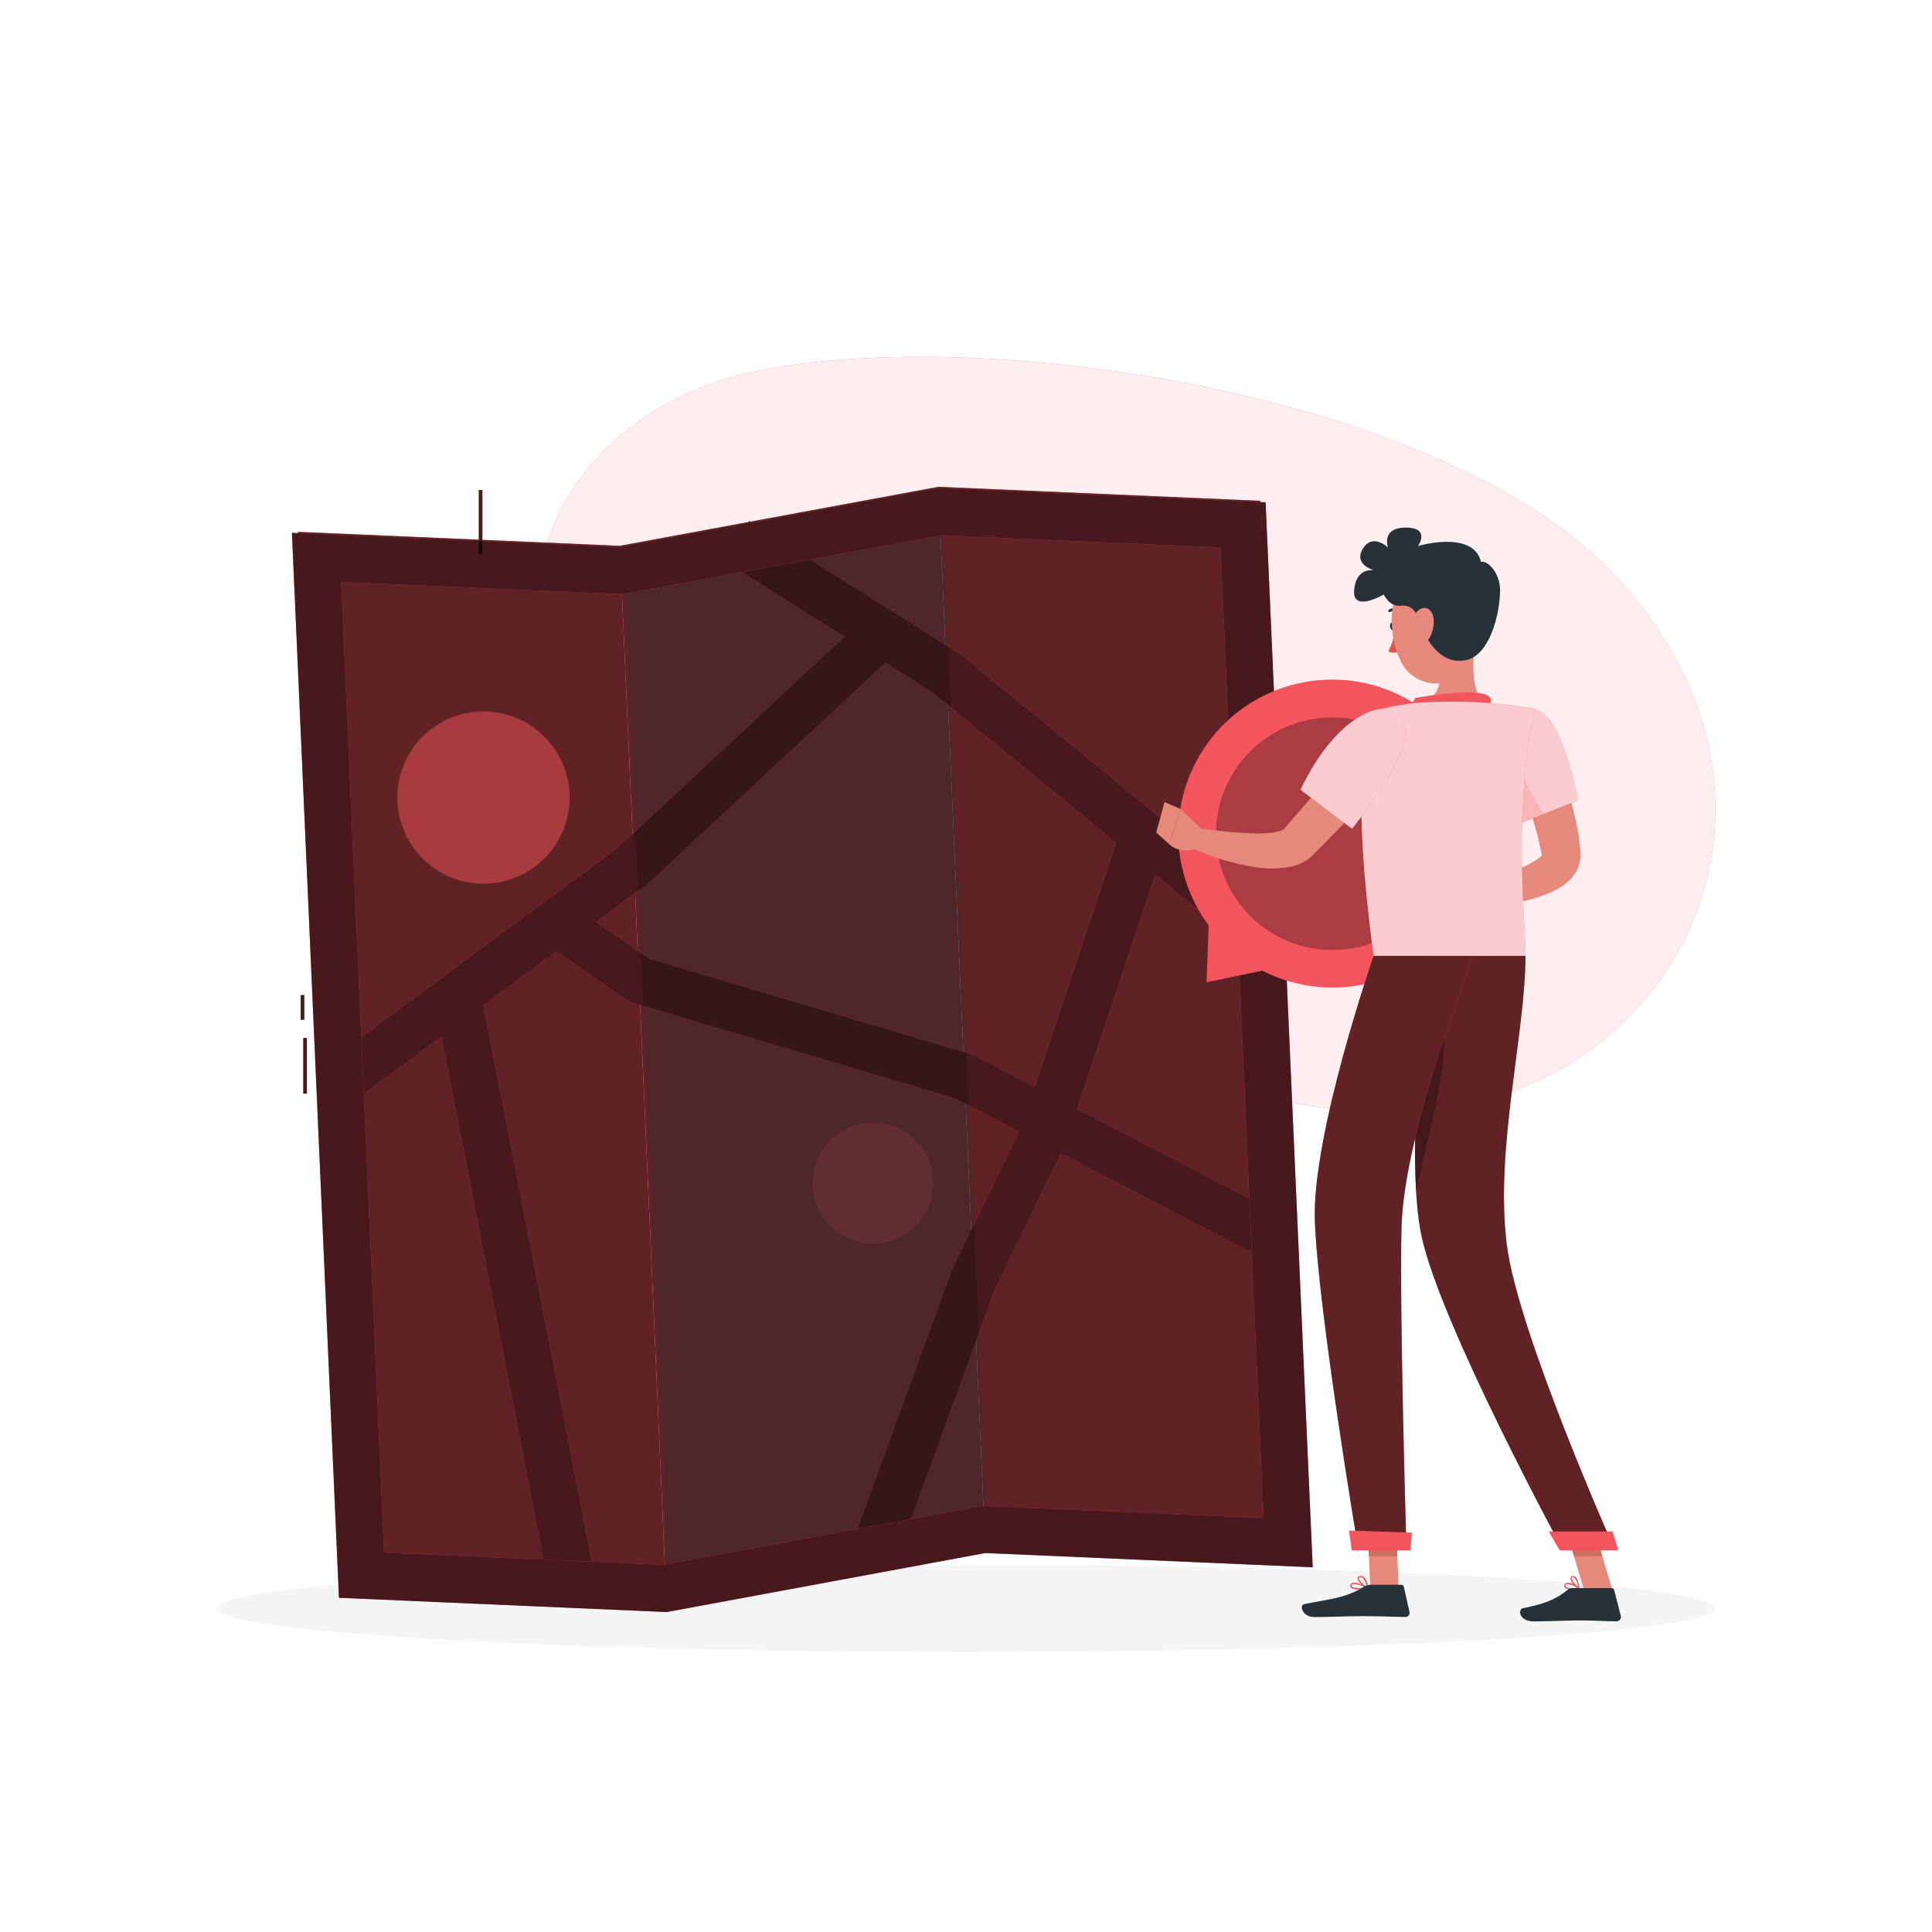 <svg class="animated" id="freepik_stories-paper-map" xmlns="http://www.w3.org/2000/svg" viewBox="0 0 500 500" version="1.1" xmlns:xlink="http://www.w3.org/1999/xlink" xmlns:svgjs="http://svgjs.com/svgjs"><style>svg#freepik_stories-paper-map:not(.animated) .animable {opacity: 0;}svg#freepik_stories-paper-map.animated #freepik--Map--inject-3 {animation: 1s 1 forwards cubic-bezier(.36,-0.01,.5,1.38) slideLeft,1.5s Infinite  linear floating;animation-delay: 0s,1s;}svg#freepik_stories-paper-map.animated #freepik--Character--inject-3 {animation: 1.5s Infinite  linear wind;animation-delay: 0s;}            @keyframes slideLeft {                0% {                    opacity: 0;                    transform: translateX(-30px);                }                100% {                    opacity: 1;                    transform: translateX(0);                }            }                    @keyframes floating {                0% {                    opacity: 1;                    transform: translateY(0px);                }                50% {                    transform: translateY(-10px);                }                100% {                    opacity: 1;                    transform: translateY(0px);                }            }                    @keyframes wind {                0% {                    transform: rotate( 0deg );                }                25% {                    transform: rotate( 1deg );                }                75% {                    transform: rotate( -1deg );                }            }        </style><g id="freepik--background-simple--inject-3" class="animable" style="transform-origin: 291.848px 190.221px;"><path d="M417.14,148.12c-43.47-45.61-160.89-64.43-221.38-52.07-59.7,12.2-82.15,81.5-14.44,103.58,32.74,10.68,46.91,10.94,72.07,38,26.76,28.82,54.71,45.18,94.79,49.8C426.6,296.49,478,212,417.14,148.12Z" style="fill: rgb(243, 85, 94); transform-origin: 291.848px 190.221px;" id="elt2f8iuel9e" class="animable"></path><g id="el4mfvch362te"><path d="M417.14,148.12c-43.47-45.61-160.89-64.43-221.38-52.07-59.7,12.2-82.15,81.5-14.44,103.58,32.74,10.68,46.91,10.94,72.07,38,26.76,28.82,54.71,45.18,94.79,49.8C426.6,296.49,478,212,417.14,148.12Z" style="fill: rgb(255, 255, 255); opacity: 0.9; transform-origin: 291.848px 190.221px;" class="animable"></path></g></g><g id="freepik--Shadow--inject-3" class="animable" style="transform-origin: 250px 416.24px;"><ellipse cx="250" cy="416.24" rx="193.89" ry="11.32" style="fill: rgb(245, 245, 245); transform-origin: 250px 416.24px;" id="elbxpzokqp3xb" class="animable"></ellipse></g><g id="freepik--Map--inject-3" class="animable" style="transform-origin: 207.64px 271.595px;"><polygon points="254.87 398.06 338.15 401.68 326.14 129.61 242.85 125.99 254.87 398.06" style="fill: rgb(243, 85, 94); transform-origin: 290.5px 263.835px;" id="el98ijw07r915" class="animable"></polygon><g id="elef2zncytgrp"><polygon points="254.87 398.06 338.15 401.68 326.14 129.61 242.85 125.99 254.87 398.06" style="opacity: 0.6; transform-origin: 290.5px 263.835px;" class="animable"></polygon></g><polygon points="172.42 413.33 254.87 398.06 242.85 125.99 160.4 141.26 172.42 413.33" style="fill: rgb(243, 85, 94); transform-origin: 207.635px 269.66px;" id="el14hsm82iq94b" class="animable"></polygon><g id="eli2wi7wv4llh"><polygon points="172.42 413.33 254.87 398.06 242.85 125.99 160.4 141.26 172.42 413.33" style="opacity: 0.6; transform-origin: 207.635px 269.66px;" class="animable"></polygon></g><polygon points="89.13 409.71 172.42 413.33 160.4 141.26 77.11 137.64 89.13 409.71" style="fill: rgb(243, 85, 94); transform-origin: 124.765px 275.485px;" id="elw9tpjsad68" class="animable"></polygon><g id="el0ddq8ntmbnl8"><polygon points="89.13 409.71 172.42 413.33 160.4 141.26 77.11 137.64 89.13 409.71" style="opacity: 0.6; transform-origin: 124.765px 275.485px;" class="animable"></polygon></g><g id="eloadu665m58"><rect x="123.91" y="126.82" width="0.93" height="16.64" style="fill: rgb(243, 85, 94); transform-origin: 124.375px 135.14px; transform: rotate(-87.51deg);" class="animable"></rect></g><g id="elzr7s0tu5h8h"><rect x="77.82" y="257.52" width="0.93" height="6.4" style="fill: rgb(243, 85, 94); transform-origin: 78.285px 260.72px; transform: rotate(-2.53deg);" class="animable"></rect></g><g id="elshcpi8qxedf"><rect x="78.49" y="268.63" width="0.93" height="14.4" style="fill: rgb(243, 85, 94); transform-origin: 78.955px 275.83px; transform: rotate(-2.53deg);" class="animable"></rect></g><g id="elttdurthazwn"><circle cx="125.12" cy="206.41" r="22.29" style="fill: rgb(243, 85, 94); opacity: 0.6; transform-origin: 125.12px 206.41px;" class="animable"></circle></g><g id="elmf858w9bpzk"><circle cx="225.92" cy="306.19" r="15.62" style="fill: rgb(243, 85, 94); opacity: 0.2; transform-origin: 225.92px 306.19px; transform: rotate(-47.82deg);" class="animable"></circle></g><path d="M331.49,314.44,278.74,287,299,226.34l22.3,18.25,7.72-9.43-80.45-65.84-54.68-34.47-6.5,10.3,31.14,19.63-58.36,54.35L84.31,275.25,91.55,285l22.71-16.8,27.18,139.37,11.95-2.33L125.11,260.21l18.86-14,18.73,13,84.6,25.07,16.42,8.56L246.3,328.81,222,395.36l11.44,4.18,24.11-66,17-35.07,51.33,26.74ZM168,248.11l-13.72-9.51,13.36-9.88.27-.21,61.23-57,12.25,7.73,47.48,38.85-21.1,63.18L251.89,273Z" style="fill: rgb(243, 85, 94); transform-origin: 207.9px 271.21px;" id="elkxu7ol3uih" class="animable"></path><g id="el280qddc5ciy"><polygon points="173.2 413.33 255.65 398.06 243.63 125.99 161.18 141.26 173.2 413.33" style="fill: rgb(38, 50, 56); opacity: 0.3; mix-blend-mode: multiply; transform-origin: 208.415px 269.66px;" class="animable"></polygon></g><g id="eluh2z385kot8"><circle cx="125.12" cy="206.41" r="22.29" style="opacity: 0.1; transform-origin: 125.12px 206.41px;" class="animable"></circle></g><g id="eliklhrt3rtzf"><path d="M331.49,314.44,278.74,287,299,226.34l22.3,18.25,7.72-9.43-80.45-65.84-54.68-34.47-6.5,10.3,31.14,19.63-58.36,54.35L84.31,275.25,91.55,285l22.71-16.8,27.18,139.37,11.95-2.33L125.11,260.21l18.86-14,18.73,13,84.6,25.07,16.42,8.56L246.3,328.81,222,395.36l11.44,4.18,24.11-66,17-35.07,51.33,26.74ZM168,248.11l-13.72-9.51,13.36-9.88.27-.21,61.23-57,12.25,7.73,47.48,38.85-21.1,63.18L251.89,273Z" style="opacity: 0.7; transform-origin: 207.9px 271.21px;" class="animable"></path></g><path d="M327.54,130l-84.81-3.68-82.46,15.26-84.72-3.68L87.72,413.51l84.82,3.69L255,401.93l84.73,3.69Zm-72,259.78-1.38-.06-1.36.26-81.09,15L99.4,401.83,88.3,150.63l71.44,3.1,1.39.06,1.36-.25,81.09-15,72.29,3.14L327,392.87Z" style="fill: rgb(243, 85, 94); transform-origin: 207.64px 271.76px;" id="eleptnwdofs74" class="animable"></path><g id="el00dn4zxqcow6"><path d="M327.54,130l-84.81-3.68-82.46,15.26-84.72-3.68L87.72,413.51l84.82,3.69L255,401.93l84.73,3.69Zm-72,259.78-1.38-.06-1.36.26-81.09,15L99.4,401.83,88.3,150.63l71.44,3.1,1.39.06,1.36-.25,81.09-15,72.29,3.14L327,392.87Z" style="opacity: 0.7; transform-origin: 207.64px 271.76px;" class="animable"></path></g><g id="el6m7r9g0bvi4"><rect x="123.91" y="126.82" width="0.93" height="16.64" style="opacity: 0.7; transform-origin: 124.375px 135.14px; transform: rotate(-87.51deg);" class="animable"></rect></g><g id="eluvyrkznm7u"><rect x="77.82" y="257.52" width="0.93" height="6.4" style="opacity: 0.7; transform-origin: 78.285px 260.72px; transform: rotate(-2.53deg);" class="animable"></rect></g><g id="elmo2jc8zeimc"><rect x="78.49" y="268.63" width="0.93" height="14.4" style="opacity: 0.7; transform-origin: 78.955px 275.83px; transform: rotate(-2.53deg);" class="animable"></rect></g></g><g id="freepik--Character--inject-3" class="animable animator-active" style="transform-origin: 359.358px 278.075px;"><path d="M370.55,185.34a39.84,39.84,0,0,0-57.75,54.14l-.54,14.73,14.44-3a39.84,39.84,0,0,0,43.85-65.9Z" style="fill: rgb(243, 85, 94); transform-origin: 344.806px 215.73px;" id="elltbaowfbvn" class="animable"></path><g id="elikur8cnh5j"><circle cx="344.81" cy="215.76" r="30.09" style="fill: rgb(243, 85, 94); transform-origin: 344.81px 215.76px; transform: rotate(-4.82deg);" class="animable"></circle></g><g id="elufus751fz7"><circle cx="344.81" cy="215.76" r="30.09" style="opacity: 0.3; transform-origin: 344.81px 215.76px; transform: rotate(-4.82deg);" class="animable"></circle></g><polygon points="361.98 410.99 354.64 410.99 353.91 393.98 361.25 393.98 361.98 410.99" style="fill: rgb(228, 137, 123); transform-origin: 357.945px 402.485px;" id="elk4jvnw7npjc" class="animable"></polygon><path d="M399.71,189.36c.64,1.26,1.17,2.38,1.68,3.58s1,2.37,1.51,3.56c1,2.39,1.84,4.82,2.62,7.29s1.51,5,2.07,7.56c.31,1.27.53,2.59.79,3.9s.41,2.64.52,4l.1,1,0,.26,0,.38a7.36,7.36,0,0,1,0,1.15,8.62,8.62,0,0,1-1.37,4,12.42,12.42,0,0,1-4.35,3.92,30.8,30.8,0,0,1-8,3,70.11,70.11,0,0,1-15.43,1.85l-.7-5.47A130.25,130.25,0,0,0,392.72,225a26.68,26.68,0,0,0,5.54-2.91c.67-.49,1.12-1.08,1-1.1a.93.93,0,0,0-.22.54,1.8,1.8,0,0,0,0,.22s0,.06,0,0l0-.1,0-.21-.16-.82a85.1,85.1,0,0,0-3.78-13.29c-.8-2.22-1.67-4.43-2.56-6.63s-1.87-4.43-2.77-6.45Z" style="fill: rgb(228, 137, 123); transform-origin: 394.086px 212.085px;" id="elsoqgasy9azb" class="animable"></path><path d="M398.41,184c6.38,3,10,23.1,10,23.1l-15.57,6.21a116.48,116.48,0,0,1-5.5-17.15C385.2,186.9,391.9,180.9,398.41,184Z" style="fill: rgb(243, 85, 94); transform-origin: 397.672px 198.243px;" id="elu6f2yp67w8e" class="animable"></path><g id="eldgscoh15cb"><path d="M398.41,184c6.38,3,10,23.1,10,23.1l-15.57,6.21a116.48,116.48,0,0,1-5.5-17.15C385.2,186.9,391.9,180.9,398.41,184Z" style="fill: rgb(255, 255, 255); opacity: 0.7; transform-origin: 397.672px 198.243px;" class="animable"></path></g><polygon points="417.14 410.99 409.79 410.99 404.73 393.98 412.08 393.98 417.14 410.99" style="fill: rgb(228, 137, 123); transform-origin: 410.935px 402.485px;" id="elj39bspmou7f" class="animable"></polygon><polygon points="353.91 393.98 354.28 402.75 361.63 402.75 361.26 393.98 353.91 393.98" style="fill: rgb(206, 111, 100); transform-origin: 357.77px 398.365px;" id="el09p4y2mgfzio" class="animable"></polygon><polygon points="412.08 393.98 404.73 393.98 407.34 402.75 414.69 402.75 412.08 393.98" style="fill: rgb(206, 111, 100); transform-origin: 409.71px 398.365px;" id="el0f7dxh5h1tgi" class="animable"></polygon><path d="M369.43,247.36S363.34,299,367.91,320c5,23,36.53,81.06,36.53,81.06H417.9s-25.09-56.17-27.95-79c-3.1-24.75,4.84-54.64,4.84-74.71Z" style="fill: rgb(243, 85, 94); transform-origin: 392.055px 324.205px;" id="elete6czv7epv" class="animable"></path><g id="elt7banxo7wtk"><path d="M369.43,247.36S363.34,299,367.91,320c5,23,36.53,81.06,36.53,81.06H417.9s-25.09-56.17-27.95-79c-3.1-24.75,4.84-54.64,4.84-74.71Z" style="opacity: 0.6; transform-origin: 392.055px 324.205px;" class="animable"></path></g><path d="M380.61,229l-5.13-1.84.16,9.39s4.15.27,6.45-2.43Z" style="fill: rgb(228, 137, 123); transform-origin: 378.785px 231.859px;" id="eloksfbtqctfm" class="animable"></path><polygon points="369 226.82 369.5 234.57 375.64 236.54 375.48 227.16 369 226.82" style="fill: rgb(228, 137, 123); transform-origin: 372.32px 231.68px;" id="eli265jro1lmr" class="animable"></polygon><path d="M361.13,162c.12.58-.09,1.11-.47,1.19s-.78-.33-.9-.91.09-1.12.47-1.19S361,161.39,361.13,162Z" style="fill: rgb(38, 50, 56); transform-origin: 360.445px 162.141px;" id="elo6zknemxos" class="animable"></path><path d="M361.09,163.07a21.26,21.26,0,0,1-1.78,5.53,3.42,3.42,0,0,0,2.88,0Z" style="fill: rgb(222, 87, 83); transform-origin: 360.75px 165.994px;" id="elpi5z88yhdn" class="animable"></path><path d="M359.63,158.41a.36.36,0,0,1-.29-.16.34.34,0,0,1,.11-.48,3.44,3.44,0,0,1,3.17-.09.35.35,0,0,1,.17.46.34.34,0,0,1-.46.17,2.74,2.74,0,0,0-2.51.05A.41.41,0,0,1,359.63,158.41Z" style="fill: rgb(38, 50, 56); transform-origin: 361.052px 157.873px;" id="eliemr3y5pp5" class="animable"></path><path d="M382.28,163c-1.06,5.37-2.11,15.22,1.65,18.81,0,0-1.47,5.45-11.45,5.45-11,0-5.25-5.45-5.25-5.45,6-1.44,5.84-5.88,4.79-10.06Z" style="fill: rgb(228, 137, 123); transform-origin: 374.829px 175.13px;" id="el8fvssy27x2f" class="animable"></path><path d="M365.06,182.83l1.22-2.19s19-3.47,19.53.39a7.39,7.39,0,0,1-.25,2.42Z" style="fill: rgb(243, 85, 94); transform-origin: 375.442px 181.329px;" id="elys40wktrh5s" class="animable"></path><path d="M406.71,411.37a2.36,2.36,0,0,1-1.77-.49.68.68,0,0,1,0-.82.81.81,0,0,1,.54-.41c1.08-.26,3.1,1.14,3.19,1.2a.17.17,0,0,1-.06.31A9.32,9.32,0,0,1,406.71,411.37Zm-.92-1.4a.78.78,0,0,0-.22,0,.48.48,0,0,0-.32.23c-.16.29-.06.41,0,.45.31.41,1.81.42,2.91.24A5.74,5.74,0,0,0,405.79,410Z" style="fill: rgb(243, 85, 94); transform-origin: 406.775px 410.504px;" id="ele4p8x4cgahp" class="animable"></path><path d="M408.58,411.17a.11.11,0,0,1-.08,0c-.76-.41-2.23-2-2.08-2.84a.57.57,0,0,1,.56-.45,1,1,0,0,1,.74.22c.85.7,1,2.82,1,2.91a.16.16,0,0,1-.08.16A.14.14,0,0,1,408.58,411.17Zm-1.48-3H407c-.23,0-.25.13-.26.18-.09.48.85,1.7,1.6,2.27a4.19,4.19,0,0,0-.86-2.3A.64.64,0,0,0,407.1,408.19Z" style="fill: rgb(243, 85, 94); transform-origin: 407.565px 409.526px;" id="eltqtip58ysb" class="animable"></path><path d="M351.69,411.37c-.95,0-1.86-.13-2.16-.56a.66.66,0,0,1,0-.76.88.88,0,0,1,.55-.4c1.23-.34,3.79,1.13,3.9,1.19a.17.17,0,0,1,.09.18.17.17,0,0,1-.14.14A13.12,13.12,0,0,1,351.69,411.37Zm-1.17-1.43a1.66,1.66,0,0,0-.33,0,.55.55,0,0,0-.35.25c-.12.21-.07.32,0,.38.34.48,2.2.49,3.57.29A7.93,7.93,0,0,0,350.52,409.94Z" style="fill: rgb(243, 85, 94); transform-origin: 351.741px 410.485px;" id="eliludrqbklzd" class="animable"></path><path d="M353.91,411.17l-.08,0c-.88-.4-2.64-2-2.5-2.82,0-.19.17-.44.64-.48a1.25,1.25,0,0,1,1,.3c.93.76,1.13,2.74,1.14,2.82a.18.18,0,0,1-.07.16A.21.21,0,0,1,353.91,411.17Zm-1.8-3H352c-.31,0-.33.16-.34.2-.08.5,1.11,1.74,2,2.29a4.18,4.18,0,0,0-1-2.27A1,1,0,0,0,352.11,408.19Z" style="fill: rgb(243, 85, 94); transform-origin: 352.716px 409.515px;" id="elixwtbzlyazf" class="animable"></path><path d="M407.09,411H417a.76.76,0,0,1,.75.52l1.73,6.73a1.16,1.16,0,0,1-1.28,1.34c-3.45,0-5.13-.22-9.47-.22-2.67,0-8.18.24-11.86.24s-4.18-3.14-2.67-3.43c6.78-1.28,9.33-3,11.5-4.71A2.29,2.29,0,0,1,407.09,411Z" style="fill: rgb(38, 50, 56); transform-origin: 406.449px 415.305px;" id="elt4gj4g1wotg" class="animable"></path><path d="M354.69,410.14h8a.63.63,0,0,1,.62.5l1.46,6.53a1.07,1.07,0,0,1-1.06,1.31c-2.9-.05-7.08-.22-10.71-.22-4.26,0-7.93.23-12.92.23-3,0-3.85-3.05-2.59-3.32,5.75-1.26,10.44-1.39,15.41-4.46A3.41,3.41,0,0,1,354.69,410.14Z" style="fill: rgb(38, 50, 56); transform-origin: 350.862px 414.315px;" id="el5v3586ta3cq" class="animable"></path><path d="M364.45,194.62c-3.47,4.07-7,8-10.6,12s-7.28,7.8-11.05,11.63L340,221.07l-.43.42a9.35,9.35,0,0,1-.76.67,10,10,0,0,1-1.57,1,12.13,12.13,0,0,1-3,1.1,25.83,25.83,0,0,1-9.58.12,64.48,64.48,0,0,1-16.07-4.83l1.64-5.27a109.11,109.11,0,0,0,15.12,1.42,31.69,31.69,0,0,0,3.46-.17,11.4,11.4,0,0,0,2.79-.61,3.23,3.23,0,0,0,.73-.39c.05-.05.08-.08.07-.1h0l.1-.11.16-.19,2.58-3,10.36-12c3.47-4,7-8,10.5-11.9Z" style="fill: rgb(228, 137, 123); transform-origin: 336.52px 206px;" id="el7tzhcl9bdde" class="animable"></path><g id="elz3369vaa3vr"><path d="M391.94,197.22l-4.64-1a116.48,116.48,0,0,0,5.5,17.15l6.43-2.57C397.91,207.35,394.57,202.28,391.94,197.22Z" style="fill: rgb(243, 85, 94); opacity: 0.2; transform-origin: 393.265px 204.795px;" class="animable"></path></g><path d="M352.5,200.61c-.21,3.86-.25,8.57,0,14.31l6.83-16.66Z" style="fill: rgb(243, 85, 94); transform-origin: 355.829px 206.59px;" id="els3leaz50pj" class="animable"></path><path d="M311.22,214.8l-5.59-5.37-3.08,9s2.14,2.66,7.31,1.27Z" style="fill: rgb(228, 137, 123); transform-origin: 306.885px 214.766px;" id="elotsbs8yecdb" class="animable"></path><polygon points="301.39 207.57 299.22 215.44 302.55 218.45 305.63 209.43 301.39 207.57" style="fill: rgb(228, 137, 123); transform-origin: 302.425px 213.01px;" id="elyfoms8twe1" class="animable"></polygon><path d="M380.26,156.84c1,7.23,1.95,11.4-.92,15.79-4.31,6.6-13.77,5.1-16.91-1.68-2.82-6.1-4-16.89,2.44-21.13A9.94,9.94,0,0,1,380.26,156.84Z" style="fill: rgb(228, 137, 123); transform-origin: 370.706px 162.509px;" id="elx3ai2y32nge" class="animable"></path><path d="M388.22,153c.1-4.67-3.24-8.07-4.94-7.57-2-8.37-16.3-4.12-16.3-4.12s3.33-4.75-3.13-4.77-4.65,5.15-4.65,5.15-3.93-3.85-6.49.32,3,5.62,3,5.62-4.64-1.07-5.25,5,7.65,1.23,7.65,1.23c1.4,2.58,3.05,3.09,4.65,2.88a3.66,3.66,0,0,1,3.91,2.55c2.31,7,6.73,13.31,13.32,11.38C385.26,169.11,388.07,159.83,388.22,153Z" style="fill: rgb(38, 50, 56); transform-origin: 369.325px 153.781px;" id="el2br0fk1s7jm" class="animable"></path><path d="M371,159.93a8.29,8.29,0,0,1-1.07,5.19c-1.23,2-3.08,1.29-3.78-.76-.63-1.85-.75-5.13,1-6.47S370.71,157.77,371,159.93Z" style="fill: rgb(228, 137, 123); transform-origin: 368.394px 161.819px;" id="elq580v3nv0ih" class="animable"></path><g id="el9khpqm70br9"><path d="M373.11,265.11c-1.22-3.58-3.49.12-5.85,6.09-.83,11.84-1.44,26-.76,37.3C369.23,294.57,375.8,273,373.11,265.11Z" style="opacity: 0.3; transform-origin: 369.976px 286.102px;" class="animable"></path></g><path d="M355.5,247.36s-16,46.11-15.22,68.52c.83,23.3,11.27,85.17,11.27,85.17H364s-1.84-60.51-1.29-83.4c.61-24.95,18.62-70.29,18.62-70.29Z" style="fill: rgb(243, 85, 94); transform-origin: 360.791px 324.205px;" id="eljz5oaxlj4" class="animable"></path><g id="eluj5pvx3kyj"><path d="M355.5,247.36s-16,46.11-15.22,68.52c.83,23.3,11.27,85.17,11.27,85.17H364s-1.84-60.51-1.29-83.4c.61-24.95,18.62-70.29,18.62-70.29Z" style="opacity: 0.6; transform-origin: 360.791px 324.205px;" class="animable"></path></g><path d="M400.83,396.33c-.06,0,2.85,4.93,2.85,4.93h15.14l-1.49-4.93Z" style="fill: rgb(243, 85, 94); transform-origin: 409.825px 398.795px;" id="el5zvgnawar0p" class="animable"></path><path d="M349.15,396.1c-.06,0,.7,5.16.7,5.16H365l.41-4.61Z" style="fill: rgb(243, 85, 94); transform-origin: 357.278px 398.68px;" id="elcjydkhb9qk9" class="animable"></path><path d="M355.93,183.86s-7.82,8.84-.43,63.5h39.29c.27-6-3.52-35.45,2.3-63.87a100.85,100.85,0,0,0-13.16-1.66,140.87,140.87,0,0,0-16.7,0A74.19,74.19,0,0,0,355.93,183.86Z" style="fill: rgb(243, 85, 94); transform-origin: 374.707px 214.471px;" id="el344p6mc7rrx" class="animable"></path><g id="el00j5u8tx7u9cb"><path d="M355.93,183.86s-7.82,8.84-.43,63.5h39.29c.27-6-3.52-35.45,2.3-63.87a100.85,100.85,0,0,0-13.16-1.66,140.87,140.87,0,0,0-16.7,0A74.19,74.19,0,0,0,355.93,183.86Z" style="fill: rgb(255, 255, 255); opacity: 0.7; transform-origin: 374.707px 214.471px;" class="animable"></path></g><path d="M363.76,190.36c-.09,7-13.84,24.13-13.84,24.13L336.58,204.4s4.24-9.64,11-15.73C356.19,180.86,363.86,182.14,363.76,190.36Z" style="fill: rgb(243, 85, 94); transform-origin: 350.17px 198.971px;" id="ele19budj1ckc" class="animable"></path><g id="elo5p3m89fgk8"><path d="M363.76,190.36c-.09,7-13.84,24.13-13.84,24.13L336.58,204.4s4.24-9.64,11-15.73C356.19,180.86,363.86,182.14,363.76,190.36Z" style="fill: rgb(255, 255, 255); opacity: 0.7; transform-origin: 350.17px 198.971px;" class="animable"></path></g></g><defs>     <filter id="active" height="200%">         <feMorphology in="SourceAlpha" result="DILATED" operator="dilate" radius="2"></feMorphology>                <feFlood flood-color="#32DFEC" flood-opacity="1" result="PINK"></feFlood>        <feComposite in="PINK" in2="DILATED" operator="in" result="OUTLINE"></feComposite>        <feMerge>            <feMergeNode in="OUTLINE"></feMergeNode>            <feMergeNode in="SourceGraphic"></feMergeNode>        </feMerge>    </filter>    <filter id="hover" height="200%">        <feMorphology in="SourceAlpha" result="DILATED" operator="dilate" radius="2"></feMorphology>                <feFlood flood-color="#ff0000" flood-opacity="0.5" result="PINK"></feFlood>        <feComposite in="PINK" in2="DILATED" operator="in" result="OUTLINE"></feComposite>        <feMerge>            <feMergeNode in="OUTLINE"></feMergeNode>            <feMergeNode in="SourceGraphic"></feMergeNode>        </feMerge>            <feColorMatrix type="matrix" values="0   0   0   0   0                0   1   0   0   0                0   0   0   0   0                0   0   0   1   0 "></feColorMatrix>    </filter></defs></svg>